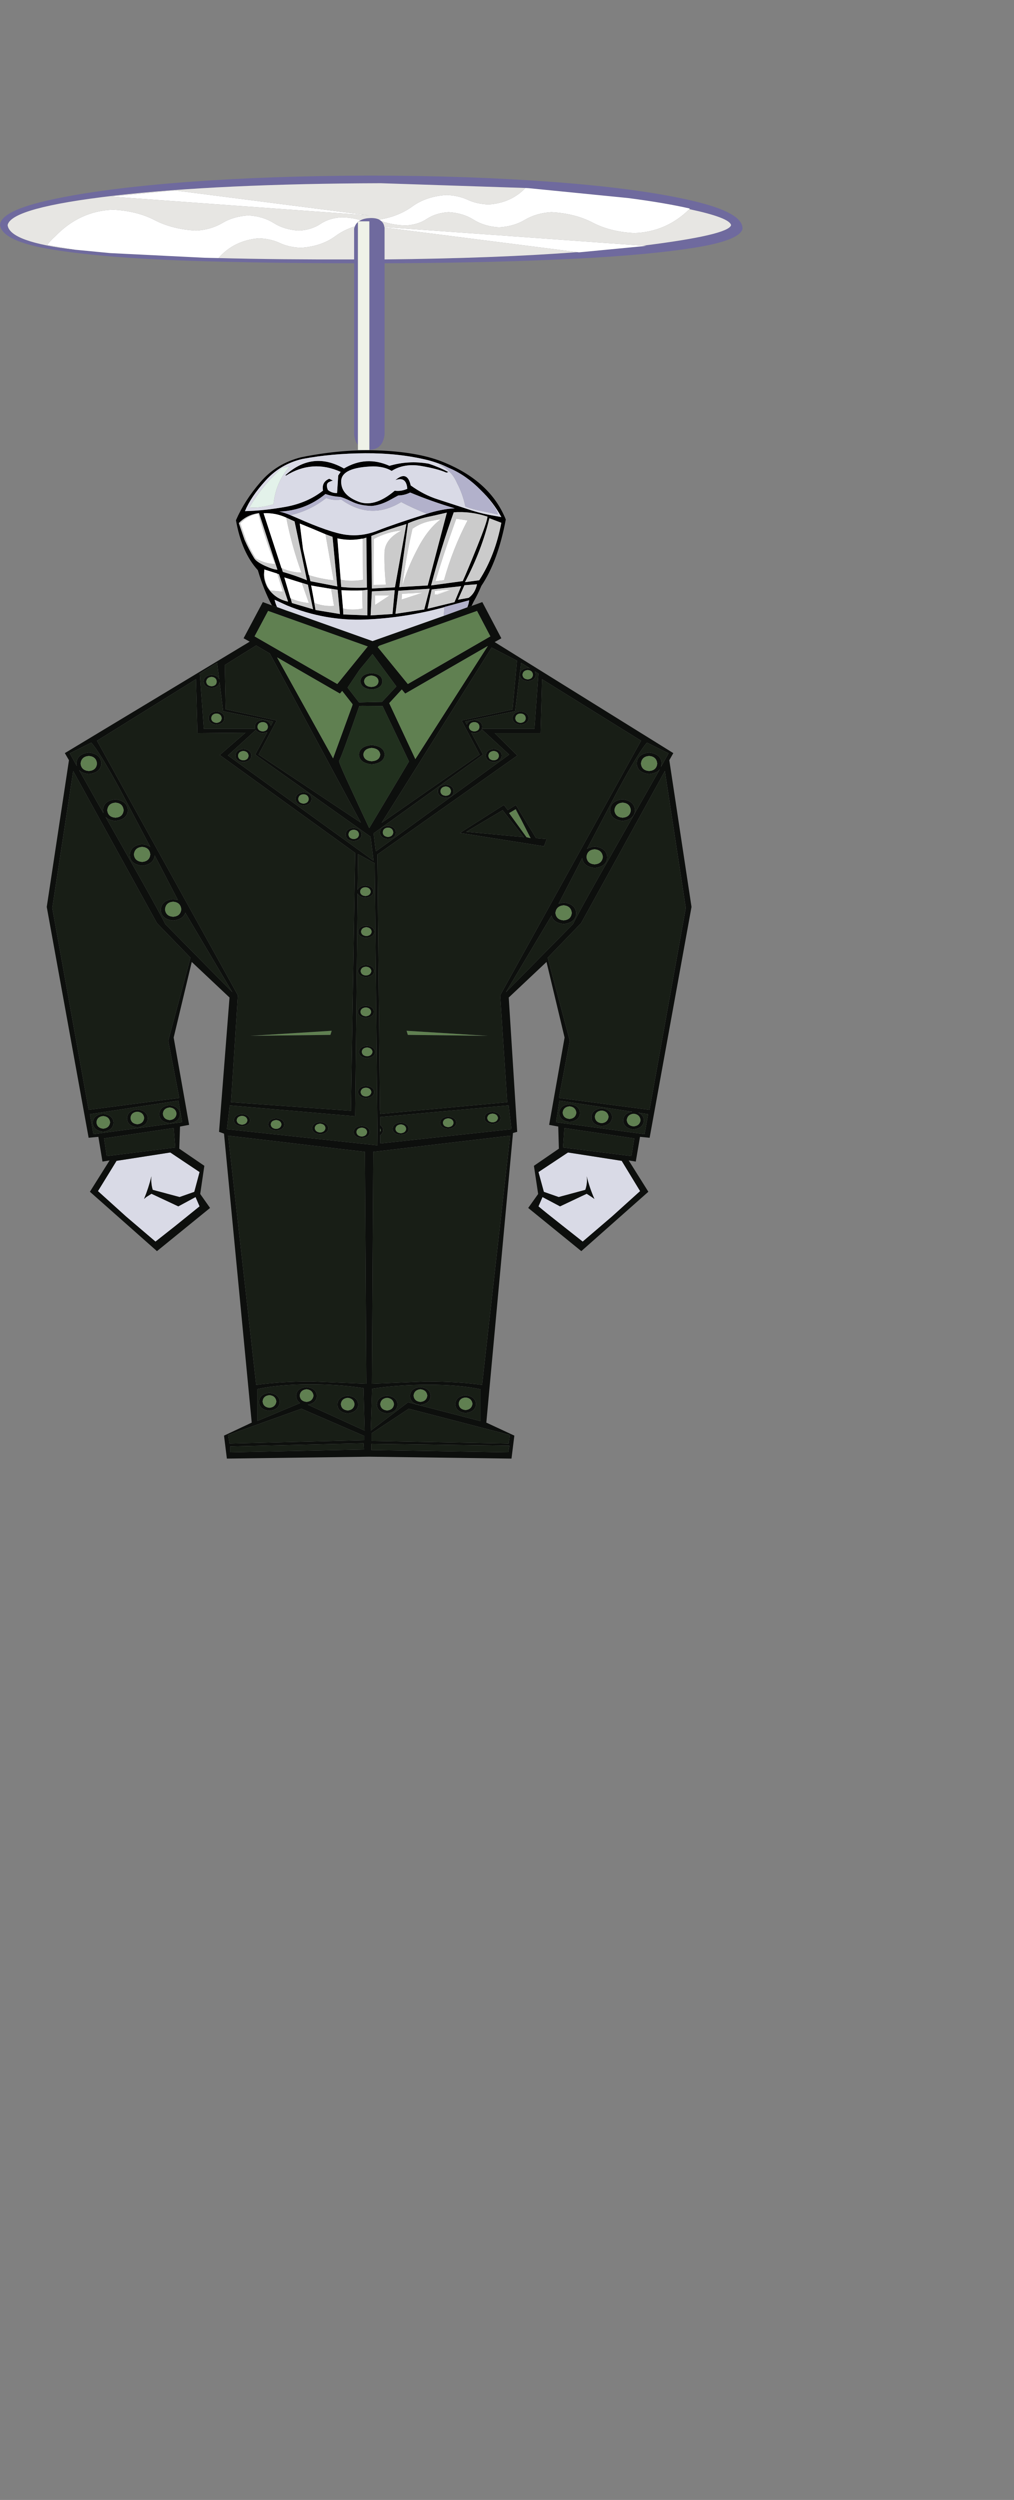 <?xml version="1.0" encoding="UTF-8" standalone="no"?>
<svg xmlns:xlink="http://www.w3.org/1999/xlink" height="1180.9px" width="479.35px" xmlns="http://www.w3.org/2000/svg">
  <rect width="100%" height="100%" fill="#808080" stroke="none"/>
  <g transform="matrix(1.0, 0.0, 0.0, 1.0, 174.55, 605.1)">
    <use height="476.3" transform="matrix(1.0, 0.0, 0.0, 1.0, -152.45, -392.4)" width="304.8" xlink:href="#shape0"/>
    <use height="129.6" transform="matrix(1.0, 0.0, 0.0, 1.0, -174.55, -522.15)" width="351.0" xlink:href="#shape1"/>
  </g>
  <defs>
    <g id="shape0" transform="matrix(1.0, 0.0, 0.0, 1.0, 0.0, 0.0)">
      <path d="M207.55 31.1 Q200.15 28.75 192.4 29.3 186.3 46.3 181.7 63.85 L196.65 61.8 Q199.0 56.65 203.55 45.3 208.15 33.95 208.35 31.35 L207.55 31.1 M209.25 32.1 Q205.65 47.2 197.7 62.3 L204.45 61.4 Q211.95 49.8 214.9 34.25 L209.25 32.1 M190.05 8.3 Q185.4 6.05 180.35 4.7 166.6 1.3 150.55 1.4 134.55 1.5 120.85 4.1 110.5 6.5 103.5 14.25 96.45 22.0 93.7 28.75 102.75 28.55 113.05 26.7 123.3 24.8 130.6 19.05 129.85 15.0 133.55 13.45 L135.35 14.35 Q135.0 14.25 133.35 15.05 131.75 15.9 132.9 18.75 134.8 20.3 137.25 20.2 L137.8 11.9 138.95 10.2 Q125.55 4.2 113.05 12.0 L112.85 11.75 Q125.65 0.15 140.5 8.6 150.9 2.4 162.0 7.35 171.1 4.65 180.6 6.35 185.5 7.95 189.9 10.3 L188.9 10.55 Q184.85 8.75 176.95 7.4 169.0 6.05 163.05 9.75 159.75 7.7 154.35 7.6 139.6 8.05 139.2 14.35 138.85 20.75 146.8 24.05 154.6 27.5 164.5 19.1 167.55 19.5 170.45 18.2 170.0 12.2 164.8 14.1 170.45 9.3 172.05 16.6 178.3 21.1 184.75 23.15 L198.1 27.5 Q204.0 29.55 209.35 30.55 L214.9 31.55 Q211.15 24.6 205.2 18.85 198.25 11.75 190.05 8.3 M179.7 30.0 Q186.2 27.85 192.85 27.4 182.15 24.25 171.8 19.95 169.1 21.3 166.15 21.35 L161.65 23.8 Q157.5 25.95 153.55 26.3 147.95 26.15 144.0 24.15 139.95 22.2 138.6 22.0 135.0 21.8 131.75 20.65 122.2 28.5 109.95 28.95 112.65 29.55 115.2 30.65 L118.15 31.9 Q133.9 38.9 141.4 39.9 148.95 40.9 156.4 37.95 163.95 34.95 179.7 30.0 M168.0 64.55 L180.1 63.85 189.15 29.45 181.45 31.2 Q175.95 32.25 170.8 34.5 L166.65 64.65 168.0 64.55 M198.8 74.2 Q199.5 72.65 199.7 70.85 L188.0 74.0 188.0 74.1 Q169.55 79.15 150.65 79.95 131.55 80.7 113.55 73.3 L107.7 70.6 Q108.1 72.4 108.9 74.1 L106.45 73.3 Q102.5 65.85 99.8 56.65 92.15 48.3 89.45 33.05 93.5 23.7 101.05 15.0 108.55 6.25 120.25 3.3 140.2 -0.75 158.5 0.15 176.75 1.05 188.0 5.8 209.8 14.8 217.0 32.7 213.3 52.4 205.45 64.05 203.75 68.1 201.85 71.4 L200.8 73.55 198.8 74.2 M195.9 64.2 L181.95 65.75 180.0 74.85 192.75 71.75 195.9 64.2 M194.4 70.6 L199.45 69.7 Q202.5 67.55 203.4 63.3 L197.45 63.75 194.4 70.6 M166.2 66.35 L164.85 77.25 178.45 75.2 181.0 65.4 166.2 66.35 M164.5 66.1 L153.7 66.65 153.1 78.0 163.45 77.35 164.5 66.1 M170.0 34.85 Q161.65 37.3 153.45 40.45 L153.7 65.3 164.6 64.75 170.0 34.85 M124.0 59.0 L124.65 61.85 137.35 64.3 135.1 40.9 131.75 39.65 Q125.7 37.05 119.6 34.6 L121.15 46.75 123.85 58.9 124.0 59.0 M149.3 41.8 L149.3 41.7 Q143.35 42.95 137.4 41.6 L137.4 41.7 138.95 61.15 139.2 64.55 Q145.25 65.2 151.35 64.85 L151.1 41.25 149.3 41.8 M99.25 29.85 Q94.3 30.75 90.8 34.4 L93.5 42.25 Q95.5 46.85 98.1 51.05 99.15 52.7 103.2 54.6 107.35 56.45 109.05 56.4 L100.35 29.65 99.25 29.85 M111.05 55.65 L111.6 57.45 Q117.55 59.15 123.0 61.4 L117.15 33.6 113.2 31.8 Q108.1 29.45 102.5 29.75 L110.95 55.65 111.05 55.65 M114.4 60.7 L112.3 60.05 115.2 69.9 115.3 69.95 115.9 72.15 125.9 75.1 123.45 63.5 114.4 60.7 M102.85 57.0 Q102.15 60.25 104.2 64.5 107.65 70.15 114.1 71.5 L109.8 58.55 109.0 58.35 109.0 58.25 102.85 56.3 102.85 57.0 M140.05 74.75 L140.2 77.55 151.55 78.0 151.65 65.9 149.1 66.2 Q144.15 66.35 139.3 66.1 L140.05 74.75 M126.15 70.05 L127.05 75.45 138.6 77.35 137.5 65.9 127.45 64.3 125.0 63.85 126.15 70.05" fill="#000000" fill-rule="evenodd" stroke="none"/>
      <path d="M209.25 32.1 L214.9 34.25 Q211.95 49.8 204.45 61.4 L197.7 62.3 Q205.65 47.2 209.25 32.1 M207.55 31.1 L208.35 31.35 Q208.15 33.95 203.55 45.3 199.0 56.65 196.65 61.8 L181.7 63.85 Q186.3 46.3 192.4 29.3 200.15 28.75 207.55 31.1 M168.0 64.55 L166.65 64.65 170.8 34.5 Q175.95 32.25 181.45 31.2 L189.15 29.45 180.1 63.85 168.0 64.55 Q170.0 56.65 175.05 46.95 180.0 37.2 186.3 32.55 L182.35 33.25 Q177.2 34.05 172.9 37.05 169.8 50.6 168.0 64.55 M189.7 66.0 L190.35 65.75 183.4 66.45 183.4 68.25 184.15 68.0 184.15 68.35 191.05 65.85 189.7 66.0 M193.6 32.35 L191.95 36.95 Q187.55 49.25 183.75 61.85 L187.8 61.35 Q191.85 46.65 198.9 33.15 L193.6 32.35 M166.2 66.35 L181.0 65.4 178.45 75.2 164.85 77.25 166.2 66.35 M194.4 70.6 L197.45 63.75 203.4 63.3 Q202.5 67.55 199.45 69.7 L194.4 70.6 M195.9 64.2 L192.75 71.75 180.0 74.85 181.95 65.75 195.9 64.2 M167.95 67.8 L167.75 70.5 177.75 67.25 167.95 67.8 M164.5 66.1 L163.45 77.35 153.1 78.0 153.7 66.65 164.5 66.1 M170.0 34.85 L164.6 64.75 153.7 65.3 153.45 40.45 Q161.65 37.3 170.0 34.85 M131.75 39.65 L135.1 40.9 137.35 64.3 124.65 61.85 124.0 59.0 Q129.7 60.8 135.6 61.4 L131.75 39.65 M149.3 41.8 L151.1 41.25 151.35 64.85 Q145.25 65.2 139.2 64.55 L138.95 61.15 Q144.15 62.15 149.5 61.15 L149.3 41.8 M100.0 29.9 Q95.05 30.8 91.5 34.5 L94.2 42.35 Q96.2 46.95 98.8 51.05 103.15 53.6 107.9 53.7 103.2 42.05 100.0 29.9 M99.25 29.85 L100.35 29.65 109.05 56.4 Q107.35 56.45 103.2 54.6 99.15 52.7 98.1 51.05 95.5 46.85 93.5 42.25 L90.8 34.4 Q94.3 30.75 99.25 29.85 M113.2 31.8 L117.15 33.6 123.0 61.4 Q117.55 59.15 111.6 57.45 L111.05 55.65 Q115.45 57.65 120.4 57.8 115.8 45.15 113.2 31.8 M114.4 60.7 L123.45 63.5 125.9 75.1 115.9 72.15 115.3 69.95 Q119.35 71.75 123.9 72.15 L120.6 62.75 114.4 60.7 M109.0 58.35 L109.8 58.55 114.1 71.5 Q107.65 70.15 104.2 64.5 102.15 60.25 102.85 57.0 102.7 62.4 105.65 66.2 L111.6 66.8 109.0 58.35 M155.25 68.6 L155.25 73.05 162.0 68.6 155.25 68.6 M149.1 66.2 L151.65 65.9 151.55 78.0 140.2 77.55 140.05 74.75 Q144.7 75.75 149.3 74.75 L149.1 66.2 M126.15 70.05 L126.55 72.15 Q131.1 73.85 135.8 73.5 L134.45 65.55 127.45 64.3 137.5 65.9 138.6 77.35 127.05 75.45 126.15 70.05 M154.45 63.6 L160.3 63.5 Q159.45 54.6 159.65 48.2 159.9 41.8 167.85 37.85 160.8 38.55 154.6 41.9 L154.45 63.6" fill="#cbcbcb" fill-rule="evenodd" stroke="none"/>
      <path d="M189.7 66.0 L191.05 65.85 184.15 68.35 184.15 68.0 189.7 66.0" fill="#fefefe" fill-rule="evenodd" stroke="none"/>
      <path d="M190.05 8.3 Q187.75 7.35 185.3 6.7 191.4 9.4 193.95 15.5 196.65 20.55 197.9 26.6 201.15 27.85 205.9 28.75 L213.2 30.3 Q213.4 29.75 211.85 27.05 208.7 22.45 205.2 18.85 211.15 24.6 214.9 31.55 L209.35 30.55 Q204.0 29.55 198.1 27.5 L184.75 23.15 Q178.3 21.1 172.05 16.6 170.45 9.3 164.8 14.1 170.0 12.2 170.45 18.2 167.55 19.5 164.5 19.1 154.6 27.5 146.8 24.05 138.85 20.75 139.2 14.35 139.6 8.05 154.35 7.6 159.75 7.7 163.05 9.75 169.0 6.05 176.95 7.4 184.85 8.75 188.9 10.55 L189.9 10.3 Q185.5 7.95 180.6 6.35 171.1 4.65 162.0 7.35 150.9 2.4 140.5 8.6 125.65 0.15 112.85 11.75 L113.05 12.0 Q125.55 4.2 138.95 10.2 L137.8 11.9 137.25 20.2 Q134.8 20.3 132.9 18.75 131.75 15.9 133.35 15.05 135.0 14.25 135.35 14.35 L133.55 13.45 Q129.85 15.0 130.6 19.05 123.3 24.8 113.05 26.7 102.75 28.55 93.7 28.75 96.45 22.0 103.5 14.25 110.5 6.5 120.85 4.1 134.55 1.5 150.55 1.4 166.6 1.3 180.35 4.7 185.4 6.05 190.05 8.3 M115.2 30.65 Q124.55 28.5 132.1 22.55 135.6 23.9 139.2 23.25 153.1 33.25 167.55 24.45 172.95 27.3 179.7 30.0 163.95 34.95 156.4 37.95 148.95 40.9 141.4 39.9 133.9 38.9 118.15 31.9 L115.2 30.65 M108.9 74.1 Q108.1 72.4 107.7 70.6 L113.55 73.3 Q131.55 80.7 150.65 79.95 169.55 79.15 188.0 74.1 L187.65 78.25 154.0 90.15 117.0 77.0 112.6 75.0 112.85 75.55 108.9 74.1 M114.85 7.6 L111.15 8.4 Q102.05 16.4 95.85 26.95 100.25 27.5 107.2 25.5 108.15 15.25 114.85 7.6 M58.4 331.7 L72.25 340.95 69.75 350.3 62.8 352.75 50.1 349.35 Q49.15 346.2 49.5 342.95 48.15 348.45 46.0 353.65 L47.05 352.75 49.5 351.2 62.2 357.15 70.35 352.75 72.25 357.15 60.85 366.35 51.4 373.8 37.5 361.95 24.2 349.95 33.0 335.65 58.4 331.7 M242.65 357.15 L255.25 351.2 257.65 352.75 258.9 353.65 Q256.6 348.45 255.25 342.95 255.7 346.2 254.6 349.35 L242.0 352.75 235.0 350.3 232.45 340.95 246.4 331.7 271.8 335.65 280.5 349.95 267.2 361.95 253.35 373.8 243.9 366.35 Q235.5 359.75 232.45 357.15 L234.35 352.75 242.65 357.15" fill="#d9dae6" fill-rule="evenodd" stroke="none"/>
      <path d="M205.2 18.85 Q208.7 22.45 211.85 27.05 213.4 29.75 213.2 30.3 L205.9 28.75 Q201.15 27.85 197.9 26.6 196.65 20.55 193.95 15.5 191.4 9.4 185.3 6.7 187.75 7.35 190.05 8.3 198.25 11.75 205.2 18.85 M115.2 30.65 Q112.65 29.55 109.95 28.95 122.2 28.5 131.75 20.65 135.0 21.8 138.6 22.0 139.95 22.2 144.0 24.15 147.95 26.15 153.55 26.3 157.5 25.95 161.65 23.8 L166.15 21.35 Q169.1 21.3 171.8 19.95 182.15 24.25 192.85 27.4 186.2 27.85 179.7 30.0 172.95 27.3 167.55 24.45 153.1 33.25 139.2 23.25 135.6 23.9 132.1 22.55 124.55 28.5 115.2 30.65 M188.0 74.1 L188.0 74.0 199.7 70.85 Q199.5 72.65 198.8 74.2 L187.65 78.25 188.0 74.1" fill="#b2b1cb" fill-rule="evenodd" stroke="none"/>
      <path d="M114.85 7.6 Q108.15 15.25 107.2 25.5 100.25 27.5 95.85 26.95 102.05 16.4 111.15 8.4 L114.85 7.6 M112.85 75.55 L112.6 75.0 117.0 77.0 112.85 75.55" fill="#e3f2ea" fill-rule="evenodd" stroke="none"/>
      <path d="M168.0 64.55 Q169.8 50.6 172.9 37.05 177.2 34.05 182.35 33.25 L186.3 32.55 Q180.0 37.2 175.05 46.95 170.0 56.65 168.0 64.55 M193.6 32.35 L198.9 33.15 Q191.85 46.65 187.8 61.35 L183.75 61.85 Q187.55 49.25 191.95 36.95 L193.6 32.35 M184.15 68.0 L183.4 68.25 183.4 66.45 190.35 65.75 189.7 66.0 184.15 68.0 M167.95 67.8 L177.75 67.25 167.75 70.5 167.95 67.8 M124.0 59.0 L123.85 58.9 121.15 46.75 119.6 34.6 Q125.7 37.05 131.75 39.65 L135.6 61.4 Q129.7 60.8 124.0 59.0 M138.95 61.15 L137.4 41.7 137.4 41.6 Q143.35 42.95 149.3 41.7 L149.3 41.8 149.5 61.15 Q144.15 62.15 138.95 61.15 M100.0 29.9 Q103.2 42.05 107.9 53.7 103.15 53.6 98.8 51.05 96.2 46.95 94.2 42.35 L91.5 34.5 Q95.05 30.8 100.0 29.9 M111.05 55.65 L110.95 55.65 102.5 29.75 Q108.1 29.45 113.2 31.8 115.8 45.15 120.4 57.8 115.45 57.65 111.05 55.65 M112.3 60.05 L114.4 60.7 120.6 62.75 123.9 72.15 Q119.35 71.75 115.3 69.95 L115.2 69.9 112.3 60.05 M102.85 57.0 L102.85 56.3 109.0 58.25 109.0 58.35 111.6 66.8 105.65 66.2 Q102.7 62.4 102.85 57.0 M155.25 68.6 L162.0 68.6 155.25 73.05 155.25 68.6 M149.1 66.2 L149.3 74.75 Q144.7 75.75 140.05 74.75 L139.3 66.1 Q144.15 66.35 149.1 66.2 M154.45 63.6 L154.6 41.9 Q160.8 38.55 167.85 37.85 159.9 41.8 159.65 48.2 159.45 54.6 160.3 63.5 L154.45 63.6 M127.45 64.3 L134.45 65.55 135.8 73.5 Q131.1 73.85 126.55 72.15 L126.15 70.05 125.0 63.85 127.45 64.3" fill="#ffffff" fill-rule="evenodd" stroke="none"/>
      <path d="M198.8 74.2 L200.8 73.55 205.9 71.7 214.9 88.8 211.75 90.6 296.2 143.05 294.3 146.4 304.8 215.7 285.0 324.75 280.45 324.3 278.45 336.0 275.1 335.45 284.4 350.25 252.7 378.3 227.6 357.9 232.3 351.3 230.3 338.0 242.1 329.9 241.8 319.45 237.5 318.65 244.8 277.4 236.25 241.7 218.4 258.5 222.4 321.95 220.4 322.5 207.8 459.3 221.05 465.45 219.7 476.3 152.45 475.4 85.15 476.3 83.8 465.45 96.9 459.3 83.8 322.8 81.45 321.95 86.4 258.5 68.55 241.7 60.0 277.4 67.3 318.65 63.0 319.45 62.65 329.9 74.5 338.0 72.55 351.3 77.2 357.9 52.1 378.3 20.4 350.25 29.7 335.45 26.35 336.0 24.4 324.3 19.8 324.75 0.0 215.7 10.5 146.4 8.55 143.05 95.95 90.4 93.05 88.8 102.15 71.7 106.45 73.3 108.9 74.1 112.85 75.55 117.0 77.0 154.0 90.15 187.65 78.25 198.8 74.2 M203.4 75.9 L157.05 92.4 156.5 93.0 170.7 110.4 209.7 87.9 203.4 75.9 M227.4 108.2 Q229.65 108.05 229.85 106.05 229.65 104.0 227.4 103.8 225.1 104.0 224.9 106.05 225.1 108.05 227.4 108.2 M220.2 122.45 L222.3 99.4 210.3 93.2 158.3 176.0 204.65 143.75 196.1 127.65 220.2 122.45 M227.4 109.1 Q223.8 108.75 223.65 105.95 223.8 103.2 227.4 102.8 L228.4 103.0 224.25 100.4 221.4 123.25 197.8 128.1 198.6 129.55 Q199.25 127.65 202.15 127.4 205.75 127.75 205.9 130.55 L205.75 131.55 230.55 131.55 232.45 105.5 230.75 104.45 231.2 105.95 Q231.0 108.75 227.4 109.1 M208.8 144.3 Q208.95 146.3 211.3 146.45 213.55 146.3 213.75 144.3 213.55 142.25 211.3 142.05 208.95 142.25 208.8 144.3 M227.8 126.5 Q227.6 129.3 224.0 129.65 220.4 129.3 220.2 126.5 220.4 123.7 224.0 123.35 227.6 123.7 227.8 126.5 M211.75 133.6 L222.45 144.2 156.3 190.95 157.5 311.6 157.65 313.5 217.7 307.95 214.35 257.45 280.95 137.2 234.15 108.15 233.45 133.6 211.75 133.6 M218.6 143.75 L205.65 131.8 Q204.85 133.4 202.15 133.7 L200.7 133.4 206.25 143.75 154.5 180.95 155.5 189.15 155.7 189.4 218.6 143.75 M207.55 144.2 Q207.7 141.45 211.3 141.05 214.9 141.45 215.1 144.2 214.9 147.0 211.3 147.35 207.7 147.0 207.55 144.2 M224.0 124.35 Q221.65 124.5 221.5 126.6 221.65 128.55 224.0 128.75 226.25 128.55 226.45 126.6 226.25 124.5 224.0 124.35 M169.45 114.95 L167.85 113.0 161.9 119.45 174.25 145.85 208.5 92.45 169.45 114.95 M202.15 132.8 Q204.4 132.6 204.55 130.65 204.4 128.55 202.15 128.4 199.8 128.55 199.6 130.65 199.8 132.6 202.15 132.8 M188.65 164.2 Q185.05 163.85 184.85 161.05 185.05 158.25 188.65 157.9 192.25 158.25 192.4 161.05 192.25 163.85 188.65 164.2 M188.65 163.2 Q190.9 163.05 191.05 161.05 190.9 159.0 188.65 158.8 186.3 159.0 186.1 161.05 186.3 163.05 188.65 163.2 M224.35 174.65 L221.75 169.5 221.65 169.6 218.6 171.4 226.8 182.75 228.7 183.2 224.35 174.65 M284.75 142.8 Q290.4 143.4 290.7 147.9 L290.35 149.6 293.95 143.15 283.75 138.1 Q279.9 142.35 270.1 160.4 L255.4 188.3 Q256.75 187.4 259.0 187.15 264.7 187.8 264.95 192.3 264.7 196.7 259.0 197.3 253.6 196.7 253.15 192.55 L251.65 195.5 242.2 213.7 241.9 214.15 244.35 213.6 Q250.0 214.25 250.3 218.75 250.0 223.15 244.35 223.8 239.4 223.25 238.65 219.75 L217.05 256.0 248.75 223.85 Q251.55 218.2 261.35 200.85 L281.05 166.1 289.8 150.7 Q288.35 152.6 284.75 152.95 279.15 152.3 278.9 147.9 279.15 143.4 284.75 142.8 M215.45 169.95 L215.45 170.05 198.35 180.2 225.55 182.75 225.45 182.65 215.45 169.95 M217.95 169.95 L221.75 167.55 231.3 183.2 236.35 183.65 235.05 187.05 195.3 180.75 216.1 167.55 217.95 169.95 M284.75 144.4 Q281.25 144.65 280.9 148.0 281.25 151.25 284.75 151.5 288.25 151.25 288.6 148.0 288.25 144.65 284.75 144.4 M272.15 164.9 Q277.8 165.55 278.1 170.05 277.8 174.45 272.15 175.1 266.55 174.45 266.3 170.05 266.55 165.55 272.15 164.9 M272.25 166.45 Q268.75 166.7 268.35 170.05 268.75 173.3 272.25 173.55 275.75 173.3 276.1 170.05 275.75 166.7 272.25 166.45 M259.0 195.6 Q262.5 195.35 262.9 192.1 262.5 188.75 259.0 188.5 255.5 188.75 255.15 192.1 255.5 195.35 259.0 195.6 M98.25 87.9 L137.35 110.4 151.75 92.65 151.65 92.65 104.65 75.9 98.25 87.9 M99.0 92.2 Q91.5 96.8 84.15 101.45 L84.6 122.35 108.7 127.65 100.15 143.75 148.5 175.9 105.45 96.0 99.0 92.2 M77.95 112.35 Q74.35 112.0 74.15 109.2 74.35 106.4 77.95 106.05 80.9 106.35 81.55 108.3 L80.55 100.4 72.35 105.5 74.25 131.55 98.55 131.55 98.35 130.55 Q98.55 127.75 102.15 127.4 105.45 127.75 105.9 130.2 L107.0 128.1 83.4 123.25 81.7 109.5 Q81.35 112.0 77.95 112.35 M77.75 126.6 Q77.95 128.55 80.25 128.75 82.5 128.55 82.7 126.6 82.5 124.5 80.25 124.35 77.95 124.5 77.75 126.6 M80.35 109.3 Q80.2 107.25 77.95 107.05 75.6 107.25 75.4 109.3 75.6 111.3 77.95 111.45 80.2 111.3 80.35 109.3 M76.5 126.5 Q76.65 123.7 80.25 123.35 83.85 123.7 84.05 126.5 83.85 129.3 80.25 129.65 76.65 129.3 76.5 126.5 M70.55 108.15 L23.75 137.2 90.35 257.45 87.1 307.95 143.8 312.0 145.8 190.2 81.8 143.95 93.95 133.4 71.25 133.6 70.55 108.15 M23.75 148.0 Q23.4 144.65 19.9 144.4 16.35 144.65 16.0 148.0 16.35 151.25 19.9 151.5 23.4 151.25 23.75 148.0 M25.8 147.9 Q25.55 152.3 19.9 152.95 16.75 152.6 15.3 151.05 L23.75 166.1 26.8 171.4 26.55 170.05 Q26.8 165.55 32.4 164.9 38.05 165.55 38.35 170.05 38.05 174.45 32.4 175.1 29.25 174.75 27.8 173.2 L43.45 200.85 Q53.25 218.2 56.05 223.85 L87.75 256.0 65.5 218.45 Q64.5 221.6 59.75 222.15 54.15 221.55 53.9 217.1 54.15 212.6 59.75 212.0 L62.0 212.45 53.2 195.5 51.0 191.3 Q50.65 195.6 45.1 196.25 39.5 195.6 39.25 191.2 39.5 186.7 45.1 186.05 47.5 186.35 48.95 187.35 L34.75 160.4 Q24.9 142.35 21.05 138.1 L10.9 143.15 14.2 149.15 14.05 147.9 Q14.3 143.4 19.9 142.8 25.55 143.4 25.8 147.9 M45.1 194.45 Q48.6 194.15 48.95 190.95 48.6 187.6 45.1 187.35 41.55 187.6 41.2 190.95 41.55 194.15 45.1 194.45 M36.35 170.05 Q36.0 166.7 32.5 166.45 28.95 166.7 28.6 170.05 28.95 173.3 32.5 173.55 36.0 173.3 36.35 170.05 M153.55 105.25 Q158.5 105.7 158.65 109.1 158.5 112.55 153.55 113.0 148.6 112.55 148.3 109.1 148.5 105.7 153.55 105.25 M153.45 106.4 Q150.3 106.7 150.0 109.1 150.3 111.65 153.45 111.8 156.6 111.65 156.85 109.1 156.6 106.7 153.45 106.4 M142.2 112.1 L147.6 119.1 158.5 118.85 165.3 111.55 154.0 96.25 147.85 103.7 142.2 112.1 M144.6 120.0 L139.65 113.7 138.6 114.95 108.9 97.85 135.35 145.5 144.45 120.55 Q144.45 120.3 144.6 120.0 M158.75 120.8 L153.0 120.75 Q148.05 120.65 147.75 120.8 138.75 146.65 138.15 146.65 138.05 147.45 141.55 155.1 L148.6 170.3 152.45 178.5 171.25 147.0 158.75 120.8 M157.65 143.75 Q157.3 140.9 153.6 140.6 150.0 140.9 149.65 143.75 150.0 146.65 153.6 146.9 157.3 146.65 157.65 143.75 M159.75 143.75 Q159.45 147.75 153.6 148.35 147.85 147.75 147.6 143.75 147.85 139.8 153.6 139.25 159.45 139.8 159.75 143.75 M96.75 144.2 Q96.55 147.0 92.95 147.35 89.35 147.0 89.2 144.2 89.35 141.45 92.95 141.05 96.55 141.45 96.75 144.2 M95.4 144.3 Q95.2 142.25 92.95 142.05 90.6 142.25 90.45 144.3 90.6 146.3 92.95 146.45 95.2 146.3 95.4 144.3 M98.8 132.15 L85.65 144.15 154.5 193.9 153.1 182.55 98.55 143.75 104.3 133.15 102.15 133.7 Q99.7 133.4 98.8 132.15 M102.15 132.8 Q104.4 132.6 104.55 130.65 104.4 128.55 102.15 128.4 99.8 128.55 99.6 130.65 99.8 132.6 102.15 132.8 M117.6 164.65 Q117.8 161.85 121.4 161.5 125.0 161.85 125.2 164.65 125.0 167.45 121.4 167.8 117.8 167.45 117.6 164.65 M158.85 180.5 Q159.0 182.45 161.35 182.65 163.6 182.45 163.8 180.5 163.6 178.4 161.35 178.25 159.0 178.4 158.85 180.5 M121.4 162.5 Q119.05 162.65 118.9 164.75 119.05 166.7 121.4 166.9 123.65 166.7 123.85 164.75 123.65 162.65 121.4 162.5 M157.5 180.5 Q157.65 177.7 161.25 177.35 164.85 177.7 165.05 180.5 164.85 183.3 161.25 183.65 157.65 183.3 157.5 180.5 M142.65 181.5 Q142.8 183.45 145.15 183.65 147.4 183.45 147.6 181.5 147.4 179.4 145.15 179.25 142.8 179.4 142.65 181.5 M148.85 181.5 Q148.65 184.25 145.05 184.65 141.45 184.25 141.3 181.5 141.45 178.7 145.05 178.35 148.65 178.7 148.85 181.5 M147.15 190.75 L146.95 207.65 Q147.6 205.8 150.55 205.5 154.25 205.85 154.45 208.5 154.25 211.0 150.55 211.35 147.6 211.1 146.95 209.3 L145.8 314.6 86.5 309.45 85.15 320.7 156.4 328.35 155.05 195.05 147.15 190.75 M148.6 227.4 Q148.75 229.25 151.1 229.45 153.35 229.25 153.6 227.4 153.35 225.5 151.1 225.3 148.75 225.5 148.6 227.4 M150.65 210.55 Q152.9 210.35 153.15 208.5 152.9 206.6 150.65 206.4 148.3 206.6 148.15 208.5 148.3 210.35 150.65 210.55 M151.0 224.5 Q154.7 224.85 154.9 227.45 154.7 230.0 151.0 230.35 147.4 230.0 147.25 227.45 147.4 224.85 151.0 224.5 M150.9 243.05 Q154.6 243.4 154.8 246.0 154.6 248.55 150.9 248.9 147.3 248.55 147.15 246.0 147.3 243.4 150.9 243.05 M150.9 243.95 Q148.6 244.1 148.4 246.0 148.6 247.9 150.9 248.1 153.15 247.9 153.45 246.0 153.15 244.1 150.9 243.95 M154.7 265.25 Q154.5 267.8 150.85 268.15 147.25 267.8 147.05 265.25 147.25 262.65 150.85 262.3 154.5 262.65 154.7 265.25 M150.85 267.35 Q153.1 267.15 153.35 265.25 153.1 263.4 150.85 263.2 148.5 263.4 148.3 265.25 148.5 267.15 150.85 267.35 M147.6 284.25 Q147.75 281.65 151.35 281.3 155.05 281.65 155.25 284.25 155.05 286.8 151.35 287.15 147.75 286.8 147.6 284.25 M59.75 213.25 Q56.25 213.5 55.9 216.85 56.25 220.1 59.75 220.35 63.25 220.1 63.6 216.85 63.25 213.5 59.75 213.25 M151.45 282.1 Q149.1 282.3 148.95 284.15 149.1 286.05 151.45 286.25 153.7 286.05 154.0 284.15 153.7 282.3 151.45 282.1 M52.1 223.35 L12.5 151.5 2.6 216.2 19.8 311.55 62.65 305.95 57.5 279.2 57.5 278.7 67.95 239.7 52.1 223.35 M62.25 307.2 L20.4 313.6 22.05 323.05 64.0 317.4 62.25 307.2 M42.85 318.35 Q45.7 318.1 46.05 315.4 45.7 312.7 42.85 312.45 39.85 312.7 39.6 315.4 39.85 318.1 42.85 318.35 M42.85 319.8 Q38.15 319.25 37.95 315.6 38.15 311.9 42.85 311.35 47.5 311.9 47.8 315.6 47.5 319.25 42.85 319.8 M54.9 313.4 Q55.15 316.1 58.15 316.4 61.0 316.1 61.35 313.4 61.0 310.7 58.15 310.45 55.15 310.7 54.9 313.4 M58.05 309.35 Q62.7 309.9 63.0 313.6 62.7 317.3 58.05 317.85 53.35 317.3 53.2 313.6 53.35 309.9 58.05 309.35 M58.4 331.7 L33.0 335.65 24.2 349.95 37.5 361.95 51.4 373.8 60.85 366.35 72.25 357.15 70.35 352.75 62.2 357.15 49.5 351.2 47.05 352.75 46.0 353.65 Q48.15 348.45 49.5 342.95 49.15 346.2 50.1 349.35 L62.8 352.75 69.75 350.3 72.25 340.95 58.4 331.7 M60.0 320.15 L27.1 325.05 28.35 333.4 60.75 329.35 60.0 320.15 M26.7 314.5 Q23.75 314.75 23.5 317.45 23.75 320.15 26.7 320.45 29.6 320.15 29.95 317.45 29.6 314.75 26.7 314.5 M26.65 313.4 Q31.3 313.95 31.6 317.65 31.3 321.35 26.65 321.9 21.95 321.35 21.75 317.65 21.95 313.95 26.65 313.4 M147.15 303.15 Q147.3 300.55 150.9 300.2 154.6 300.55 154.8 303.15 154.6 305.7 150.9 306.05 147.3 305.7 147.15 303.15 M148.4 303.15 Q148.6 305.05 150.9 305.25 153.15 305.05 153.45 303.15 153.15 301.25 150.9 301.1 148.6 301.25 148.4 303.15 M157.6 320.25 L157.65 322.05 157.85 321.15 157.6 320.25 M157.6 314.95 L157.6 318.8 Q158.95 319.55 159.0 321.15 158.95 322.7 157.65 323.5 L157.65 327.45 219.7 320.7 218.35 309.45 157.6 314.95 M131.75 320.15 Q131.5 318.3 129.25 318.1 126.9 318.3 126.7 320.15 126.9 322.05 129.25 322.25 131.5 322.05 131.75 320.15 M133.1 320.25 Q132.9 322.8 129.25 323.15 125.65 322.8 125.45 320.25 125.65 317.65 129.25 317.3 132.9 317.65 133.1 320.25 M145.05 322.05 Q145.25 319.45 148.85 319.1 152.55 319.45 152.7 322.05 152.55 324.6 148.85 324.95 145.25 324.6 145.05 322.05 M110.95 318.45 Q110.7 316.55 108.45 316.4 106.1 316.55 105.9 318.45 106.1 320.35 108.45 320.55 110.7 320.35 110.95 318.45 M146.4 322.05 Q146.6 323.95 148.95 324.15 151.2 323.95 151.45 322.05 151.2 320.15 148.95 320.0 146.6 320.15 146.4 322.05 M104.65 318.45 Q104.85 315.85 108.45 315.5 112.15 315.85 112.3 318.45 112.15 321.0 108.45 321.35 104.85 321.0 104.65 318.45 M92.35 318.55 Q94.6 318.35 94.85 316.5 94.6 314.6 92.35 314.4 90.0 314.6 89.8 316.5 90.0 318.35 92.35 318.55 M92.25 319.35 Q88.65 319.0 88.45 316.5 88.65 313.85 92.25 313.5 95.95 313.85 96.1 316.5 95.95 319.0 92.25 319.35 M150.4 331.4 L85.75 323.75 99.0 441.5 Q109.9 439.95 124.8 439.85 L151.1 440.95 150.4 331.4 M244.35 214.95 Q240.85 215.25 240.45 218.55 240.85 221.8 244.35 222.05 247.85 221.8 248.2 218.55 247.85 215.25 244.35 214.95 M247.2 278.7 L247.2 279.2 242.1 305.95 284.95 311.55 302.1 216.2 292.2 151.5 252.6 223.35 236.8 239.7 247.2 278.7 M242.35 307.2 L240.75 317.4 282.6 323.05 284.3 313.6 279.6 312.9 Q282.15 313.85 282.3 316.55 282.05 320.25 277.35 320.8 272.7 320.25 272.5 316.55 272.7 313.15 276.75 312.45 L242.35 307.2 M210.75 317.45 Q213.0 317.3 213.3 315.4 213.0 313.5 210.75 313.35 208.45 313.5 208.25 315.4 208.45 317.3 210.75 317.45 M206.9 315.4 Q207.1 312.8 210.7 312.45 214.35 312.8 214.55 315.4 214.35 317.9 210.7 318.3 207.1 317.9 206.9 315.4 M187.3 317.65 Q187.45 319.55 189.8 319.7 192.05 319.55 192.3 317.65 192.05 315.75 189.8 315.6 187.45 315.75 187.3 317.65 M163.5 320.55 Q163.7 317.9 167.3 317.55 171.0 317.9 171.15 320.55 171.0 323.05 167.3 323.4 163.7 323.05 163.5 320.55 M185.95 317.65 Q186.1 315.05 189.7 314.7 193.4 315.05 193.6 317.65 193.4 320.15 189.7 320.55 186.1 320.15 185.95 317.65 M167.4 318.45 Q165.05 318.65 164.85 320.55 165.05 322.4 167.4 322.6 169.65 322.4 169.9 320.55 169.65 318.65 167.4 318.45 M242.65 357.15 L234.35 352.75 232.45 357.15 Q235.5 359.75 243.9 366.35 L253.35 373.8 267.2 361.95 280.5 349.95 271.8 335.65 246.4 331.7 232.45 340.95 235.0 350.3 242.0 352.75 254.6 349.35 Q255.7 346.2 255.25 342.95 256.6 348.45 258.9 353.65 L257.65 352.75 255.25 351.2 242.65 357.15 M277.45 313.4 Q274.5 313.7 274.2 316.4 274.5 319.1 277.45 319.35 280.35 319.1 280.7 316.4 280.35 313.7 277.45 313.4 M250.35 312.9 Q250.0 310.2 247.15 309.9 244.15 310.2 243.9 312.9 244.15 315.6 247.15 315.85 250.0 315.6 250.35 312.9 M257.5 315.05 Q257.65 311.35 262.35 310.8 267.0 311.35 267.3 315.05 267.0 318.75 262.35 319.25 257.65 318.75 257.5 315.05 M252.1 313.05 Q251.8 316.75 247.15 317.3 242.45 316.75 242.25 313.05 242.45 309.35 247.15 308.85 251.8 309.35 252.1 313.05 M259.1 314.85 Q259.35 317.55 262.35 317.85 265.2 317.55 265.6 314.85 265.2 312.15 262.35 311.9 259.35 312.15 259.1 314.85 M276.4 333.4 L277.75 325.05 244.7 320.15 244.05 329.35 276.4 333.4 M154.35 331.4 L153.7 440.95 179.9 439.85 Q194.95 439.95 205.8 441.5 L219.05 323.75 154.35 331.4 M193.15 450.6 Q193.3 446.9 198.0 446.35 202.65 446.9 202.95 450.6 202.65 454.25 198.0 454.8 193.3 454.25 193.15 450.6 M201.25 450.4 Q200.85 447.7 198.0 447.45 195.0 447.7 194.75 450.4 195.0 453.1 198.0 453.35 200.85 453.1 201.25 450.4 M179.9 446.55 Q179.55 443.85 176.65 443.55 173.7 443.85 173.4 446.55 173.7 449.25 176.65 449.5 179.55 449.25 179.9 446.55 M218.35 469.2 L218.95 465.15 171.15 452.75 153.55 464.35 153.55 467.95 218.35 469.2 M176.55 450.95 Q171.9 450.4 171.7 446.7 171.9 443.0 176.55 442.5 181.25 443.0 181.5 446.7 181.25 450.4 176.55 450.95 M218.7 470.2 L153.45 469.3 153.45 472.25 218.15 473.35 218.7 470.2 M180.55 441.4 Q166.05 441.4 153.8 443.3 L153.15 463.1 170.8 449.7 205.1 458.6 205.1 443.55 Q195.0 441.4 180.55 441.4 M149.75 443.0 Q137.6 441.15 123.65 441.2 109.6 441.3 99.6 443.45 L99.6 458.5 119.8 450.05 Q118.0 448.95 117.9 446.7 118.05 443.0 122.75 442.5 127.45 443.0 127.7 446.7 127.45 450.15 123.45 450.85 L150.3 463.1 149.75 443.0 M105.3 446.35 Q102.3 446.6 102.05 449.3 102.3 452.0 105.3 452.3 108.15 452.0 108.55 449.3 108.15 446.6 105.3 446.35 M105.2 453.75 Q100.5 453.2 100.35 449.5 100.5 445.8 105.2 445.25 109.9 445.8 110.15 449.5 109.9 453.2 105.2 453.75 M86.4 469.2 L150.1 467.6 150.1 465.6 120.4 452.75 85.75 465.15 86.4 469.2 M86.75 470.55 L86.75 473.35 149.95 472.0 149.75 469.05 86.75 470.55 M157.65 450.6 Q157.95 453.3 160.9 453.55 163.8 453.3 164.15 450.6 163.8 447.9 160.9 447.6 157.95 447.9 157.65 450.6 M160.9 455.0 Q156.25 454.45 156.05 450.75 156.25 447.05 160.9 446.55 165.6 447.05 165.85 450.75 165.6 454.45 160.9 455.0 M147.25 450.75 Q146.95 454.45 142.3 455.0 137.6 454.45 137.4 450.75 137.6 447.05 142.3 446.55 146.95 447.05 147.25 450.75 M122.85 449.5 Q125.7 449.25 126.1 446.55 125.7 443.85 122.85 443.55 119.85 443.85 119.6 446.55 119.85 449.25 122.85 449.5 M145.5 450.6 Q145.15 447.9 142.3 447.6 139.3 447.9 139.05 450.6 139.3 453.3 142.3 453.55 145.15 453.3 145.5 450.6" fill="#0d0f0d" fill-rule="evenodd" stroke="none"/>
      <path d="M203.4 75.9 L209.7 87.9 170.7 110.4 156.5 93.0 157.05 92.4 203.4 75.9 M227.4 108.2 Q225.1 108.05 224.9 106.05 225.1 104.0 227.4 103.8 229.65 104.0 229.85 106.05 229.65 108.05 227.4 108.2 M208.8 144.3 Q208.95 142.25 211.3 142.05 213.55 142.25 213.75 144.3 213.55 146.3 211.3 146.45 208.95 146.3 208.8 144.3 M224.0 124.35 Q226.25 124.5 226.45 126.6 226.25 128.55 224.0 128.75 221.65 128.55 221.5 126.6 221.65 124.5 224.0 124.35 M169.45 114.95 L208.5 92.45 174.25 145.85 161.9 119.45 167.85 113.0 169.45 114.95 M202.15 132.8 Q199.8 132.6 199.6 130.65 199.8 128.55 202.15 128.4 204.4 128.55 204.55 130.65 204.4 132.6 202.15 132.8 M188.65 163.2 Q186.3 163.05 186.1 161.05 186.3 159.0 188.65 158.8 190.9 159.0 191.05 161.05 190.9 163.05 188.65 163.2 M224.35 174.65 L228.7 183.2 226.8 182.75 218.6 171.4 221.65 169.6 224.35 174.65 M284.75 144.4 Q288.25 144.65 288.6 148.0 288.25 151.25 284.75 151.5 281.25 151.25 280.9 148.0 281.25 144.65 284.75 144.4 M259.0 195.6 Q255.5 195.35 255.15 192.1 255.5 188.75 259.0 188.5 262.5 188.75 262.9 192.1 262.5 195.35 259.0 195.6 M272.25 166.45 Q275.75 166.7 276.1 170.05 275.75 173.3 272.25 173.55 268.75 173.3 268.35 170.05 268.75 166.7 272.25 166.45 M98.25 87.9 L104.65 75.9 151.65 92.65 151.75 92.65 137.35 110.4 98.25 87.9 M80.35 109.3 Q80.2 111.3 77.95 111.45 75.6 111.3 75.4 109.3 75.6 107.25 77.95 107.05 80.2 107.25 80.35 109.3 M77.75 126.6 Q77.95 124.5 80.25 124.35 82.5 124.5 82.7 126.6 82.5 128.55 80.25 128.75 77.95 128.55 77.75 126.6 M23.75 148.0 Q23.4 151.25 19.9 151.5 16.35 151.25 16.0 148.0 16.35 144.65 19.9 144.4 23.4 144.65 23.75 148.0 M36.35 170.05 Q36.0 173.3 32.5 173.55 28.95 173.3 28.6 170.05 28.95 166.7 32.5 166.45 36.0 166.7 36.35 170.05 M45.1 194.45 Q41.55 194.15 41.2 190.95 41.55 187.6 45.1 187.35 48.6 187.6 48.95 190.95 48.6 194.15 45.1 194.45 M153.45 106.4 Q156.6 106.7 156.85 109.1 156.6 111.65 153.45 111.8 150.3 111.65 150.0 109.1 150.3 106.7 153.45 106.4 M144.6 120.0 Q144.45 120.3 144.45 120.55 L135.35 145.5 108.9 97.85 138.6 114.95 139.65 113.7 144.6 120.0 M157.65 143.75 Q157.3 146.65 153.6 146.9 150.0 146.65 149.65 143.75 150.0 140.9 153.6 140.6 157.3 140.9 157.65 143.75 M95.4 144.3 Q95.2 146.3 92.95 146.45 90.6 146.3 90.45 144.3 90.6 142.25 92.95 142.05 95.2 142.25 95.4 144.3 M102.15 132.8 Q99.8 132.6 99.6 130.65 99.8 128.55 102.15 128.4 104.4 128.55 104.55 130.65 104.4 132.6 102.15 132.8 M121.4 162.5 Q123.65 162.65 123.85 164.75 123.65 166.7 121.4 166.9 119.05 166.7 118.9 164.75 119.05 162.65 121.4 162.5 M158.85 180.5 Q159.0 178.4 161.35 178.25 163.6 178.4 163.8 180.5 163.6 182.45 161.35 182.65 159.0 182.45 158.85 180.5 M142.65 181.5 Q142.8 179.4 145.15 179.25 147.4 179.4 147.6 181.5 147.4 183.45 145.15 183.65 142.8 183.45 142.65 181.5 M150.65 210.55 Q148.3 210.35 148.15 208.5 148.3 206.6 150.65 206.4 152.9 206.6 153.15 208.5 152.9 210.35 150.65 210.55 M148.6 227.4 Q148.75 225.5 151.1 225.3 153.35 225.5 153.6 227.4 153.35 229.25 151.1 229.45 148.75 229.25 148.6 227.4 M150.9 243.95 Q153.15 244.1 153.45 246.0 153.15 247.9 150.9 248.1 148.6 247.9 148.4 246.0 148.6 244.1 150.9 243.95 M150.85 267.35 Q148.5 267.15 148.3 265.25 148.5 263.4 150.85 263.2 153.1 263.4 153.35 265.25 153.1 267.15 150.85 267.35 M134.7 274.2 L134.1 276.15 96.2 276.6 134.7 274.2 M151.45 282.1 Q153.7 282.3 154.0 284.15 153.7 286.05 151.45 286.25 149.1 286.05 148.95 284.15 149.1 282.3 151.45 282.1 M59.75 213.25 Q63.25 213.5 63.6 216.85 63.25 220.1 59.75 220.35 56.25 220.1 55.9 216.85 56.25 213.5 59.75 213.25 M42.85 318.35 Q39.85 318.1 39.6 315.4 39.85 312.7 42.85 312.45 45.7 312.7 46.05 315.4 45.7 318.1 42.85 318.35 M54.9 313.4 Q55.15 310.7 58.15 310.45 61.0 310.7 61.35 313.4 61.0 316.1 58.15 316.4 55.15 316.1 54.9 313.4 M26.7 314.5 Q29.6 314.75 29.95 317.45 29.6 320.15 26.7 320.45 23.75 320.15 23.5 317.45 23.75 314.75 26.7 314.5 M148.4 303.15 Q148.6 301.25 150.9 301.1 153.15 301.25 153.45 303.15 153.15 305.05 150.9 305.25 148.6 305.05 148.4 303.15 M157.6 320.25 L157.85 321.15 157.65 322.05 157.6 320.25 M131.75 320.15 Q131.5 322.05 129.25 322.25 126.9 322.05 126.7 320.15 126.9 318.3 129.25 318.1 131.5 318.3 131.75 320.15 M146.4 322.05 Q146.6 320.15 148.95 320.0 151.2 320.15 151.45 322.05 151.2 323.95 148.95 324.15 146.6 323.95 146.4 322.05 M110.95 318.45 Q110.7 320.35 108.45 320.55 106.1 320.35 105.9 318.45 106.1 316.55 108.45 316.4 110.7 316.55 110.95 318.45 M92.35 318.55 Q90.0 318.35 89.8 316.5 90.0 314.6 92.35 314.4 94.6 314.6 94.85 316.5 94.6 318.35 92.35 318.55 M244.35 214.95 Q247.85 215.25 248.2 218.55 247.85 221.8 244.35 222.05 240.85 221.8 240.45 218.55 240.85 215.25 244.35 214.95 M170.1 274.2 L208.6 276.6 170.7 276.15 170.1 274.2 M210.75 317.45 Q208.45 317.3 208.25 315.4 208.45 313.5 210.75 313.35 213.0 313.5 213.3 315.4 213.0 317.3 210.75 317.45 M187.3 317.65 Q187.45 315.75 189.8 315.6 192.05 315.75 192.3 317.65 192.05 319.55 189.8 319.7 187.45 319.55 187.3 317.65 M167.4 318.45 Q169.65 318.65 169.9 320.55 169.65 322.4 167.4 322.6 165.05 322.4 164.85 320.55 165.05 318.65 167.4 318.45 M250.35 312.9 Q250.0 315.6 247.15 315.85 244.15 315.6 243.9 312.9 244.15 310.2 247.15 309.9 250.0 310.2 250.35 312.9 M277.45 313.4 Q280.35 313.7 280.7 316.4 280.35 319.1 277.45 319.35 274.5 319.1 274.2 316.4 274.5 313.7 277.45 313.4 M259.1 314.85 Q259.35 312.15 262.35 311.9 265.2 312.15 265.6 314.85 265.2 317.55 262.35 317.85 259.35 317.55 259.1 314.85 M179.9 446.55 Q179.55 449.25 176.65 449.5 173.7 449.25 173.4 446.55 173.7 443.85 176.65 443.55 179.55 443.85 179.9 446.55 M201.25 450.4 Q200.85 453.1 198.0 453.35 195.0 453.1 194.75 450.4 195.0 447.7 198.0 447.45 200.85 447.7 201.25 450.4 M105.3 446.35 Q108.15 446.6 108.55 449.3 108.15 452.0 105.3 452.3 102.3 452.0 102.05 449.3 102.3 446.6 105.3 446.35 M157.65 450.6 Q157.95 447.9 160.9 447.6 163.8 447.9 164.15 450.6 163.8 453.3 160.9 453.55 157.95 453.3 157.65 450.6 M145.5 450.6 Q145.15 453.3 142.3 453.55 139.3 453.3 139.05 450.6 139.3 447.9 142.3 447.6 145.15 447.9 145.5 450.6 M122.85 449.5 Q119.85 449.25 119.6 446.55 119.85 443.85 122.85 443.55 125.7 443.85 126.1 446.55 125.7 449.25 122.85 449.5" fill="#608051" fill-rule="evenodd" stroke="none"/>
      <path d="M227.4 109.1 Q231.0 108.75 231.2 105.95 L230.75 104.45 232.45 105.5 230.55 131.55 205.75 131.55 205.9 130.55 Q205.75 127.75 202.15 127.4 199.25 127.65 198.6 129.55 L197.8 128.1 221.4 123.25 224.25 100.4 228.4 103.0 227.4 102.8 Q223.8 103.2 223.65 105.95 223.8 108.75 227.4 109.1 M220.2 122.45 L196.1 127.65 204.65 143.75 158.3 176.0 210.3 93.2 222.3 99.4 220.2 122.45 M207.55 144.2 Q207.7 147.0 211.3 147.35 214.9 147.0 215.1 144.2 214.9 141.45 211.3 141.05 207.7 141.45 207.55 144.2 M218.6 143.75 L155.7 189.4 155.5 189.15 154.5 180.95 206.25 143.75 200.7 133.4 202.15 133.7 Q204.85 133.4 205.65 131.8 L218.6 143.75 M211.75 133.6 L233.45 133.6 234.15 108.15 280.95 137.2 214.35 257.45 217.7 307.95 157.65 313.5 157.5 311.6 156.3 190.95 222.45 144.2 211.75 133.6 M227.8 126.5 Q227.6 123.7 224.0 123.35 220.4 123.7 220.2 126.5 220.4 129.3 224.0 129.65 227.6 129.3 227.8 126.5 M188.65 164.2 Q192.25 163.85 192.4 161.05 192.25 158.25 188.65 157.9 185.05 158.25 184.85 161.05 185.05 163.85 188.65 164.2 M221.65 169.6 L221.75 169.5 224.35 174.65 221.65 169.6 M217.95 169.95 L216.1 167.55 195.3 180.75 235.05 187.05 236.35 183.65 231.3 183.2 221.75 167.55 217.95 169.95 M215.45 169.95 L225.45 182.65 225.55 182.75 198.35 180.2 215.45 170.05 215.45 169.95 M284.75 142.8 Q279.15 143.4 278.9 147.9 279.15 152.3 284.75 152.95 288.35 152.6 289.8 150.7 L281.05 166.1 261.35 200.85 Q251.55 218.2 248.75 223.85 L217.05 256.0 238.65 219.75 Q239.4 223.25 244.35 223.8 250.0 223.15 250.3 218.75 250.0 214.25 244.35 213.6 L241.9 214.15 242.2 213.7 251.65 195.5 253.15 192.55 Q253.6 196.7 259.0 197.3 264.7 196.7 264.95 192.3 264.7 187.8 259.0 187.15 256.75 187.4 255.4 188.3 L270.1 160.4 Q279.9 142.35 283.75 138.1 L293.95 143.15 290.35 149.6 290.7 147.9 Q290.4 143.4 284.75 142.8 M272.15 164.9 Q266.55 165.55 266.3 170.05 266.55 174.45 272.15 175.1 277.8 174.45 278.1 170.05 277.8 165.55 272.15 164.9 M99.0 92.2 L105.45 96.0 148.5 175.9 100.15 143.75 108.7 127.65 84.6 122.35 84.15 101.45 Q91.5 96.8 99.0 92.2 M77.95 112.35 Q81.35 112.0 81.7 109.5 L83.4 123.25 107.0 128.1 105.9 130.2 Q105.45 127.75 102.15 127.4 98.55 127.75 98.35 130.55 L98.55 131.55 74.25 131.55 72.35 105.5 80.55 100.4 81.55 108.3 Q80.9 106.35 77.95 106.05 74.35 106.4 74.15 109.2 74.35 112.0 77.95 112.35 M70.55 108.15 L71.25 133.6 93.95 133.4 81.8 143.95 145.8 190.2 143.8 312.0 87.1 307.95 90.35 257.45 23.75 137.2 70.55 108.15 M76.5 126.5 Q76.65 129.3 80.25 129.65 83.85 129.3 84.05 126.5 83.85 123.7 80.25 123.35 76.65 123.7 76.5 126.5 M25.8 147.9 Q25.55 143.4 19.9 142.8 14.3 143.4 14.05 147.9 L14.2 149.15 10.9 143.15 21.05 138.1 Q24.9 142.35 34.75 160.4 L48.95 187.35 Q47.5 186.35 45.1 186.05 39.5 186.7 39.25 191.2 39.5 195.6 45.1 196.25 50.65 195.6 51.0 191.3 L53.2 195.5 62.0 212.45 59.75 212.0 Q54.15 212.6 53.9 217.1 54.15 221.55 59.75 222.15 64.5 221.6 65.5 218.45 L87.75 256.0 56.05 223.85 Q53.25 218.2 43.45 200.85 L27.8 173.2 Q29.25 174.75 32.4 175.1 38.05 174.45 38.35 170.05 38.05 165.55 32.4 164.9 26.8 165.55 26.55 170.05 L26.8 171.4 23.75 166.1 15.3 151.05 Q16.75 152.6 19.9 152.95 25.55 152.3 25.8 147.9 M96.75 144.2 Q96.55 141.45 92.95 141.05 89.35 141.45 89.2 144.2 89.35 147.0 92.95 147.35 96.55 147.0 96.75 144.2 M98.8 132.15 Q99.7 133.4 102.15 133.7 L104.3 133.15 98.55 143.75 153.1 182.55 154.5 193.9 85.65 144.15 98.8 132.15 M117.6 164.65 Q117.8 167.45 121.4 167.8 125.0 167.45 125.2 164.65 125.0 161.85 121.4 161.5 117.8 161.85 117.6 164.65 M157.5 180.5 Q157.65 183.3 161.25 183.65 164.85 183.3 165.05 180.5 164.85 177.7 161.25 177.35 157.65 177.7 157.5 180.5 M147.15 190.75 L155.05 195.05 156.4 328.35 85.15 320.7 86.5 309.45 145.8 314.6 146.95 209.3 Q147.6 211.1 150.55 211.35 154.25 211.0 154.45 208.5 154.25 205.85 150.55 205.5 147.6 205.8 146.95 207.65 L147.15 190.75 M148.85 181.5 Q148.65 178.7 145.05 178.35 141.45 178.7 141.3 181.5 141.45 184.25 145.05 184.65 148.65 184.25 148.85 181.5 M150.9 243.05 Q147.3 243.4 147.15 246.0 147.3 248.55 150.9 248.9 154.6 248.55 154.8 246.0 154.6 243.4 150.9 243.05 M151.0 224.5 Q147.4 224.85 147.25 227.45 147.4 230.0 151.0 230.35 154.7 230.0 154.9 227.45 154.7 224.85 151.0 224.5 M154.7 265.25 Q154.5 262.65 150.85 262.3 147.25 262.65 147.05 265.25 147.25 267.8 150.85 268.15 154.5 267.8 154.7 265.25 M134.7 274.2 L96.2 276.6 134.1 276.15 134.7 274.2 M147.6 284.25 Q147.75 286.8 151.35 287.15 155.05 286.8 155.25 284.25 155.05 281.65 151.35 281.3 147.75 281.65 147.6 284.25 M62.25 307.2 L64.0 317.4 22.05 323.05 20.4 313.6 62.25 307.2 M52.1 223.35 L67.95 239.7 57.5 278.7 57.5 279.2 62.65 305.95 19.8 311.55 2.6 216.2 12.5 151.5 52.1 223.35 M42.85 319.8 Q47.5 319.25 47.8 315.6 47.5 311.9 42.85 311.35 38.15 311.9 37.95 315.6 38.15 319.25 42.85 319.8 M58.05 309.35 Q53.35 309.9 53.2 313.6 53.35 317.3 58.05 317.85 62.7 317.3 63.0 313.6 62.7 309.9 58.05 309.35 M60.0 320.15 L60.75 329.35 28.35 333.4 27.1 325.05 60.0 320.15 M147.15 303.15 Q147.3 305.7 150.9 306.05 154.6 305.7 154.8 303.15 154.6 300.55 150.9 300.2 147.3 300.55 147.15 303.15 M26.65 313.4 Q21.95 313.95 21.75 317.65 21.95 321.35 26.65 321.9 31.3 321.35 31.6 317.65 31.3 313.95 26.65 313.4 M157.6 314.95 L218.35 309.45 219.7 320.7 157.65 327.45 157.65 323.5 Q158.95 322.7 159.0 321.15 158.95 319.55 157.6 318.8 L157.6 314.95 M145.05 322.05 Q145.25 324.6 148.85 324.95 152.55 324.6 152.7 322.05 152.55 319.45 148.85 319.1 145.25 319.45 145.05 322.05 M133.1 320.25 Q132.9 317.65 129.25 317.3 125.65 317.65 125.45 320.25 125.65 322.8 129.25 323.15 132.9 322.8 133.1 320.25 M104.65 318.45 Q104.85 321.0 108.45 321.35 112.15 321.0 112.3 318.45 112.15 315.85 108.45 315.5 104.85 315.85 104.65 318.45 M92.25 319.35 Q95.95 319.0 96.1 316.5 95.95 313.85 92.25 313.5 88.65 313.85 88.45 316.5 88.65 319.0 92.25 319.35 M150.4 331.4 L151.1 440.95 124.8 439.85 Q109.9 439.95 99.0 441.5 L85.75 323.75 150.4 331.4 M247.2 278.7 L236.8 239.7 252.6 223.35 292.2 151.5 302.1 216.2 284.95 311.55 242.1 305.95 247.2 279.2 247.2 278.7 M170.1 274.2 L170.7 276.15 208.6 276.6 170.1 274.2 M242.35 307.2 L276.75 312.45 Q272.7 313.15 272.5 316.55 272.7 320.25 277.35 320.8 282.05 320.25 282.3 316.55 282.15 313.85 279.6 312.9 L284.3 313.6 282.6 323.05 240.75 317.4 242.35 307.2 M206.9 315.4 Q207.1 317.9 210.7 318.3 214.35 317.9 214.55 315.4 214.35 312.8 210.7 312.45 207.1 312.8 206.9 315.4 M185.95 317.65 Q186.1 320.15 189.7 320.55 193.4 320.15 193.6 317.65 193.4 315.05 189.7 314.7 186.1 315.05 185.95 317.65 M163.5 320.55 Q163.7 323.05 167.3 323.4 171.0 323.05 171.15 320.55 171.0 317.9 167.3 317.55 163.7 317.9 163.5 320.55 M252.1 313.05 Q251.8 309.35 247.15 308.85 242.45 309.35 242.25 313.05 242.45 316.75 247.15 317.3 251.8 316.75 252.1 313.05 M257.5 315.05 Q257.65 318.75 262.35 319.25 267.0 318.75 267.3 315.05 267.0 311.35 262.35 310.8 257.65 311.35 257.5 315.05 M276.4 333.4 L244.05 329.35 244.7 320.15 277.75 325.05 276.4 333.4 M154.35 331.4 L219.05 323.75 205.8 441.5 Q194.95 439.95 179.9 439.85 L153.7 440.95 154.35 331.4 M193.15 450.6 Q193.3 454.25 198.0 454.8 202.65 454.25 202.95 450.6 202.65 446.9 198.0 446.35 193.3 446.9 193.15 450.6 M176.55 450.95 Q181.25 450.4 181.5 446.7 181.25 443.0 176.55 442.5 171.9 443.0 171.7 446.7 171.9 450.4 176.55 450.95 M218.35 469.2 L153.55 467.95 153.55 464.35 171.15 452.75 218.95 465.15 218.35 469.2 M180.55 441.4 Q195.0 441.4 205.1 443.55 L205.1 458.6 170.8 449.7 153.15 463.1 153.8 443.3 Q166.05 441.4 180.55 441.4 M218.7 470.2 L218.15 473.35 153.45 472.25 153.45 469.3 218.7 470.2 M149.75 443.0 L150.3 463.1 123.45 450.85 Q127.45 450.15 127.7 446.7 127.45 443.0 122.75 442.5 118.05 443.0 117.9 446.7 118.0 448.95 119.8 450.05 L99.6 458.5 99.6 443.45 Q109.6 441.3 123.65 441.2 137.6 441.15 149.75 443.0 M86.4 469.2 L85.75 465.15 120.4 452.75 150.1 465.6 150.1 467.6 86.4 469.2 M105.2 453.75 Q109.9 453.2 110.15 449.5 109.9 445.8 105.2 445.25 100.5 445.8 100.35 449.5 100.5 453.2 105.2 453.75 M86.75 470.55 L149.75 469.05 149.95 472.0 86.75 473.35 86.75 470.55 M160.9 455.0 Q165.6 454.45 165.85 450.75 165.6 447.05 160.9 446.55 156.25 447.05 156.05 450.75 156.25 454.45 160.9 455.0 M147.25 450.75 Q146.95 447.05 142.3 446.55 137.6 447.05 137.4 450.75 137.6 454.45 142.3 455.0 146.95 454.45 147.25 450.75" fill="#181e16" fill-rule="evenodd" stroke="none"/>
      <path d="M153.55 105.25 Q148.5 105.7 148.3 109.1 148.6 112.55 153.55 113.0 158.5 112.55 158.65 109.1 158.5 105.7 153.55 105.25 M142.2 112.1 L147.85 103.7 154.0 96.25 165.3 111.55 158.5 118.85 147.6 119.1 142.2 112.1 M158.75 120.8 L171.25 147.0 152.45 178.5 148.6 170.3 141.55 155.1 Q138.05 147.45 138.15 146.65 138.75 146.65 147.75 120.8 148.05 120.65 153.0 120.75 L158.75 120.8 M159.75 143.75 Q159.45 139.8 153.6 139.25 147.85 139.8 147.6 143.75 147.85 147.75 153.6 148.35 159.45 147.75 159.75 143.75" fill="#21301e" fill-rule="evenodd" stroke="none"/>
    </g>
    <g id="shape1" transform="matrix(1.0, 0.0, 0.0, 1.0, 0.0, 0.0)">
      <path d="M169.2 127.25 Q167.75 125.45 167.4 122.3 L167.4 41.4 Q124.55 41.4 88.4 40.2 49.15 38.85 25.1 35.0 1.15 31.15 0.0 23.4 0.25 16.55 24.3 11.35 48.35 6.1 87.95 3.05 127.55 0.1 174.6 0.0 221.65 0.0 262.1 3.05 302.4 6.1 326.95 11.8 351.45 17.45 351.0 25.2 349.45 31.05 325.1 34.55 300.7 38.15 261.2 39.75 224.65 41.3 181.8 41.4 L181.8 122.3 Q180.9 129.5 174.6 129.5 L174.6 21.6 169.65 21.6 Q170.0 21.3 170.55 21.05 172.25 20.15 174.95 20.05 177.65 19.95 179.3 20.8 L180.25 21.5 Q181.45 22.5 181.7 24.3 L181.8 24.55 181.8 25.1 181.8 39.6 Q234.7 39.05 272.9 36.15 L273.7 36.25 305.55 33.2 303.95 33.1 Q344.45 28.05 345.6 23.4 344.95 19.9 325.9 15.85 L326.05 15.55 Q314.2 12.85 296.9 10.6 L250.0 5.95 248.4 5.85 180.0 3.6 Q103.25 3.85 54.25 9.45 5.2 15.1 3.6 23.4 4.6 31.4 35.45 35.0 L51.55 36.55 52.1 36.6 96.5 38.8 103.25 38.95 103.3 38.95 Q132.05 39.7 167.4 39.6 L167.4 25.1 Q167.5 24.45 167.75 24.0 168.2 22.75 169.2 21.95 L169.2 127.25" fill="#6f6a9e" fill-rule="evenodd" stroke="none"/>
      <path d="M167.75 24.0 Q167.5 24.45 167.4 25.1 L167.4 39.6 Q132.05 39.7 103.3 38.95 110.6 30.6 122.4 29.6 128.05 29.85 132.3 31.85 136.55 33.85 142.2 34.1 151.85 33.45 158.4 28.7 162.45 25.65 167.75 24.0 M35.45 35.0 Q4.6 31.4 3.6 23.4 5.2 15.1 54.25 9.45 103.25 3.85 180.0 3.6 L248.4 5.85 Q241.55 12.95 230.95 13.65 225.25 13.4 221.05 11.4 216.8 9.45 211.15 9.15 201.5 9.8 194.95 14.55 188.55 19.25 179.3 20.8 177.65 19.95 174.95 20.05 172.25 20.15 170.55 21.05 166.15 19.8 161.55 19.7 155.6 20.05 151.45 22.85 147.25 25.65 141.3 26.0 134.35 25.55 129.4 22.4 124.4 19.25 117.45 18.8 110.35 19.25 105.1 22.4 99.8 25.55 92.7 26.0 81.45 25.35 73.15 21.05 64.9 16.75 53.55 16.1 37.7 16.65 26.1 28.7 24.2 30.3 22.3 32.75 L35.45 35.0 M325.9 15.85 Q344.95 19.9 345.6 23.4 344.45 28.05 303.95 33.1 L181.7 24.3 Q181.45 22.5 180.25 21.5 185.85 23.4 191.8 23.55 197.75 23.2 201.85 20.4 206.1 17.65 212.05 17.25 218.95 17.7 223.9 20.85 228.95 24.0 235.9 24.45 243.0 24.0 248.2 20.85 253.55 17.7 260.65 17.25 271.9 17.9 280.15 22.2 288.45 26.55 299.8 27.15 314.9 26.65 325.9 15.85 M272.9 36.15 Q234.7 39.05 181.8 39.6 L181.8 25.1 181.8 24.55 272.9 36.15 M82.6 7.0 L52.45 9.9 174.6 18.8 82.6 7.0" fill="#e7e6e3" fill-rule="evenodd" stroke="none"/>
      <path d="M169.2 21.95 Q168.2 22.75 167.75 24.0 162.45 25.65 158.4 28.7 151.85 33.45 142.2 34.1 136.55 33.85 132.3 31.85 128.05 29.85 122.4 29.6 110.6 30.6 103.3 38.95 L103.25 38.95 96.5 38.8 52.1 36.6 51.55 36.55 35.45 35.0 22.3 32.75 Q24.2 30.3 26.1 28.7 37.7 16.65 53.55 16.1 64.9 16.75 73.15 21.05 81.45 25.35 92.7 26.0 99.8 25.55 105.1 22.4 110.35 19.25 117.45 18.8 124.4 19.25 129.4 22.4 134.35 25.55 141.3 26.0 147.25 25.65 151.45 22.85 155.6 20.05 161.55 19.7 166.15 19.8 170.55 21.05 170.0 21.3 169.65 21.6 L169.2 21.6 169.2 21.95 M248.4 5.85 L250.0 5.95 296.9 10.6 Q314.2 12.85 326.05 15.55 L325.9 15.85 Q314.9 26.65 299.8 27.15 288.45 26.55 280.15 22.2 271.9 17.9 260.65 17.25 253.55 17.7 248.2 20.85 243.0 24.0 235.9 24.45 228.95 24.0 223.9 20.85 218.95 17.7 212.05 17.25 206.1 17.65 201.85 20.4 197.75 23.2 191.8 23.55 185.85 23.4 180.25 21.5 L179.3 20.8 Q188.55 19.25 194.95 14.55 201.5 9.8 211.15 9.15 216.8 9.45 221.05 11.4 225.25 13.4 230.95 13.65 241.55 12.95 248.4 5.85 M303.95 33.1 L305.55 33.2 273.7 36.25 272.9 36.15 181.8 24.55 181.7 24.3 303.95 33.1 M82.6 7.0 L174.6 18.8 52.45 9.9 82.6 7.0" fill="#ffffff" fill-rule="evenodd" stroke="none"/>
      <path d="M169.2 127.25 L169.2 21.95 169.2 21.6 169.65 21.6 174.6 21.6 174.6 129.5 174.6 129.6 169.2 129.6 169.2 127.25" fill="#eff2e8" fill-rule="evenodd" stroke="none"/>
    </g>
  </defs>
</svg>
